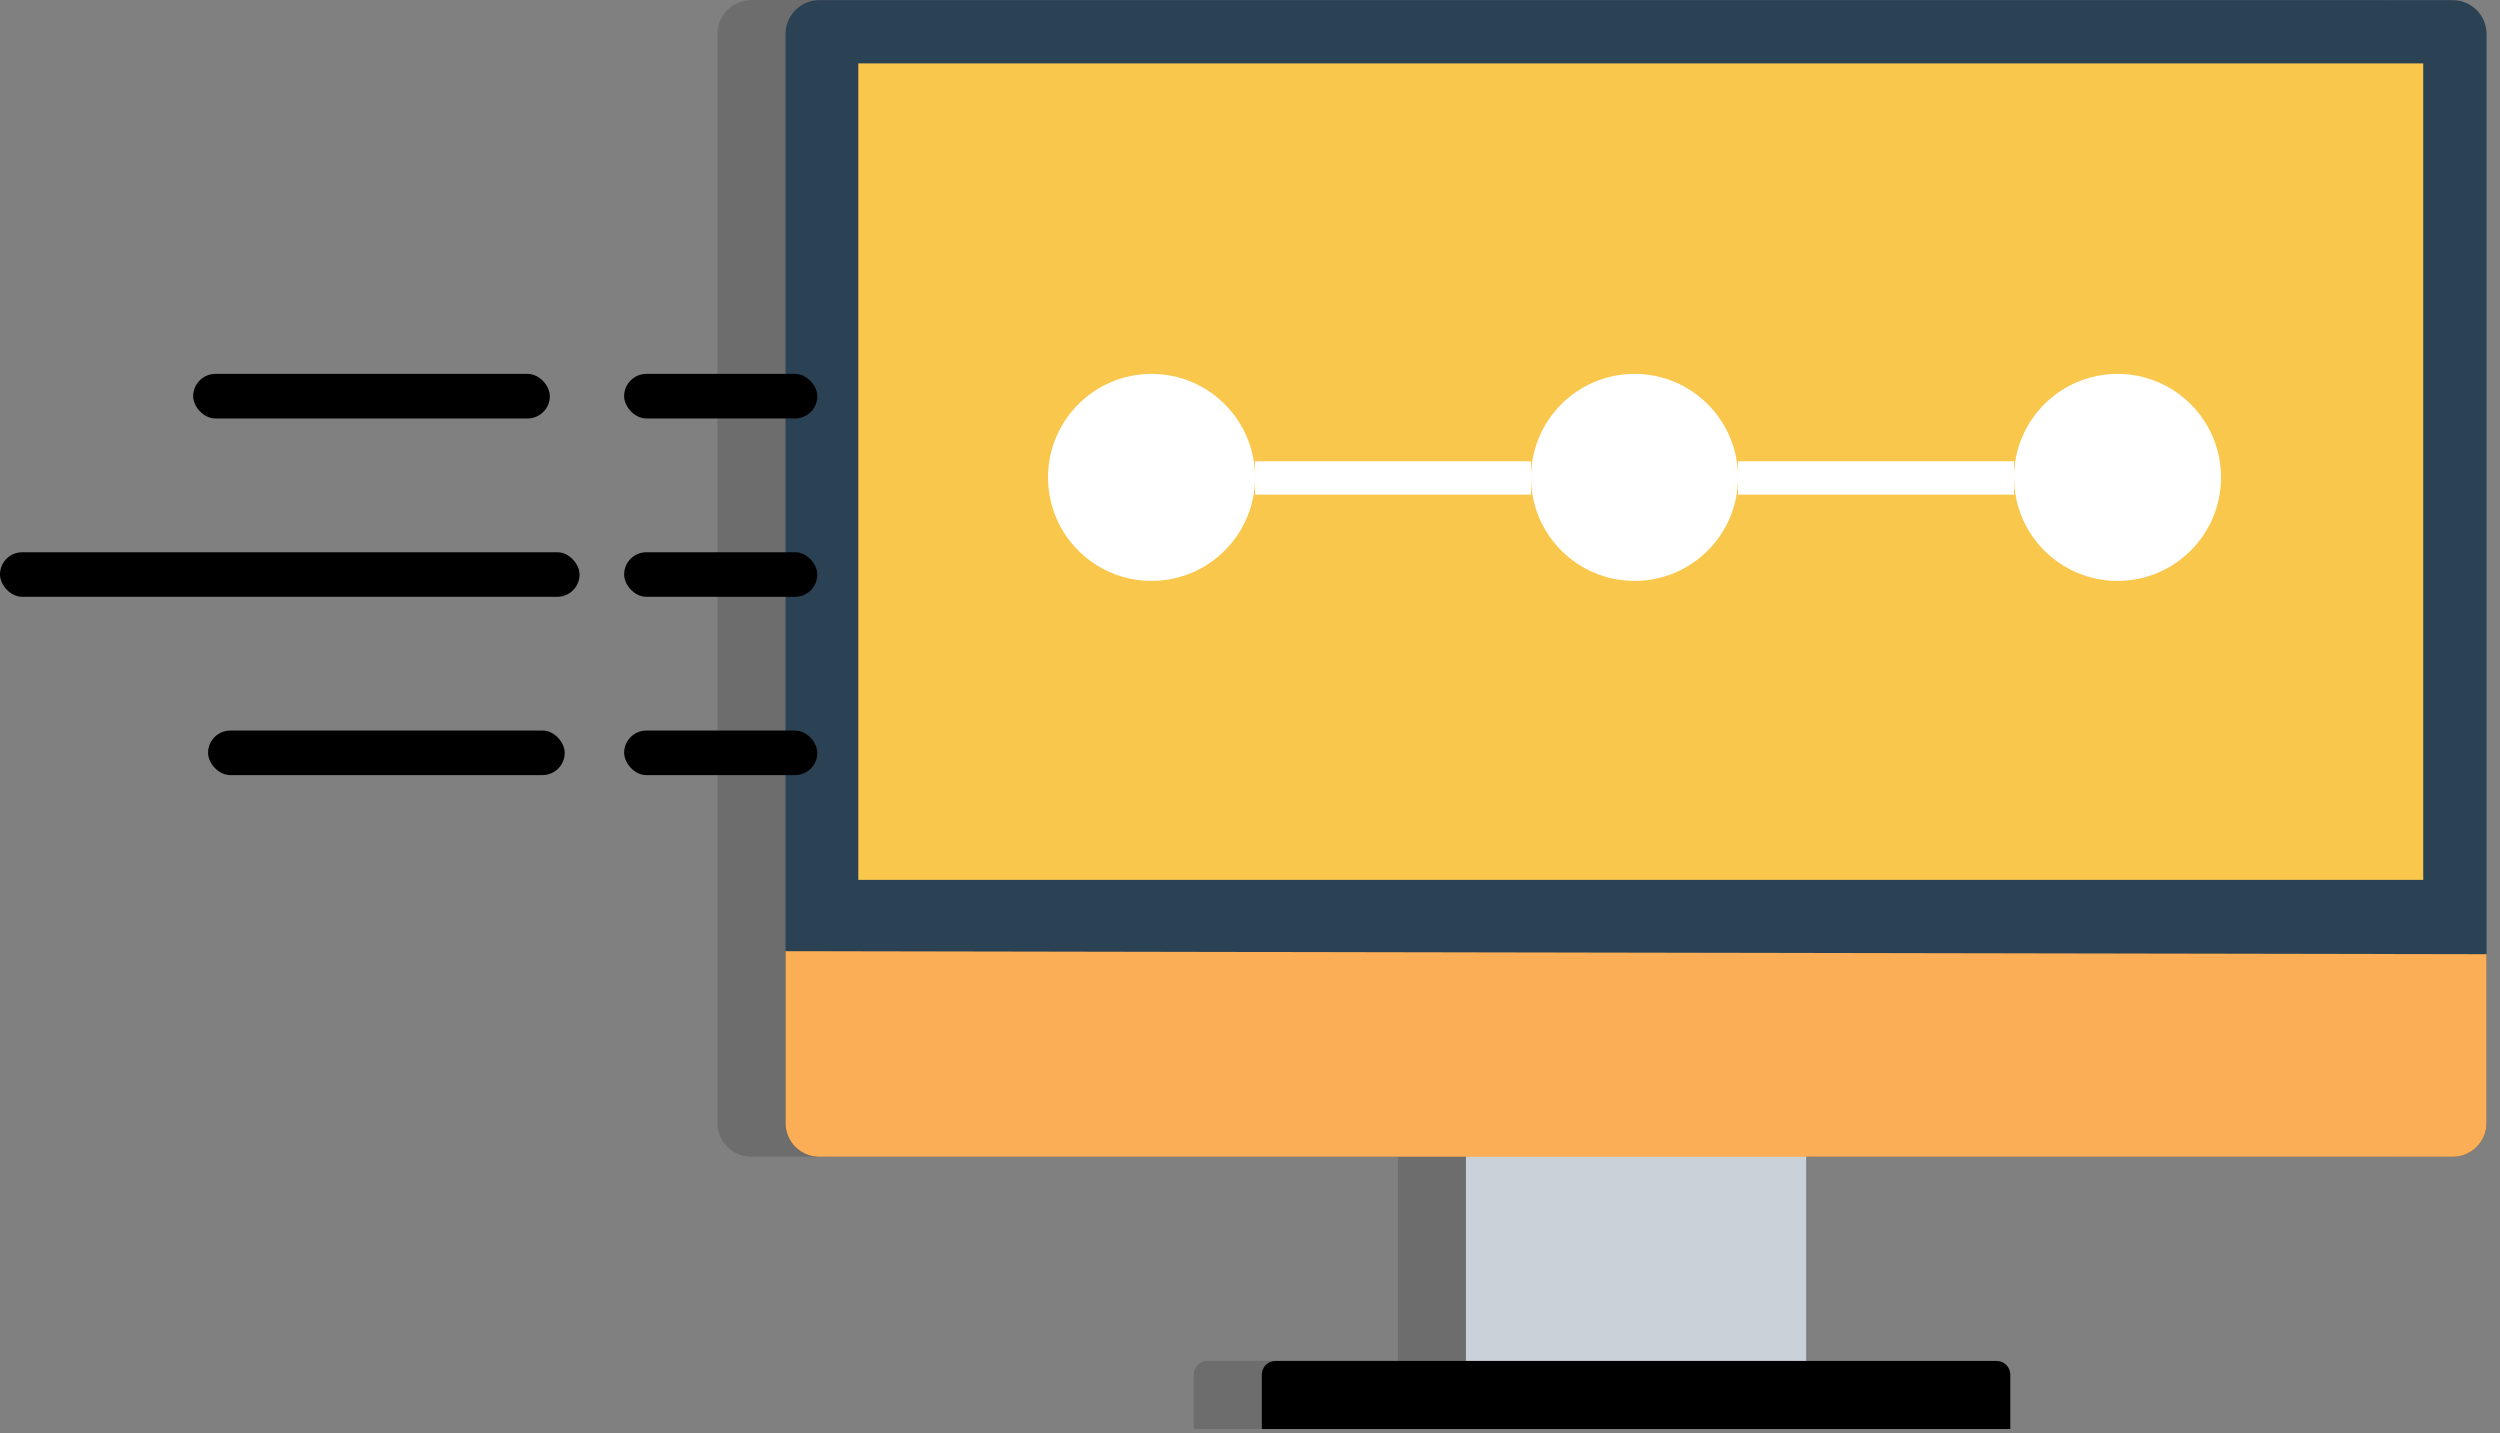 <svg width="75" height="43" viewBox="0 0 75 43" fill="none" xmlns="http://www.w3.org/2000/svg">
<rect x="0" y="0" width="75" height="43" fill="#808080" stroke="none"/>
<path opacity="0.15" d="M22.541 0.004C22.408 0.004 22.276 0.029 22.152 0.08C22.029 0.131 21.917 0.205 21.823 0.299C21.728 0.393 21.653 0.505 21.602 0.628C21.551 0.751 21.524 0.883 21.524 1.017V33.689C21.524 33.822 21.55 33.954 21.601 34.078C21.652 34.201 21.727 34.313 21.821 34.407C21.916 34.502 22.028 34.576 22.152 34.626C22.275 34.677 22.408 34.702 22.541 34.701H41.937V40.825H36.221C36.168 40.825 36.114 40.836 36.065 40.856C36.015 40.877 35.97 40.907 35.932 40.945C35.894 40.983 35.864 41.028 35.844 41.078C35.823 41.128 35.813 41.181 35.813 41.235V42.868H58.267V41.235C58.267 41.127 58.224 41.023 58.147 40.946C58.071 40.87 57.967 40.827 57.858 40.827H52.143V34.703H71.539C71.672 34.703 71.805 34.677 71.929 34.626C72.052 34.575 72.164 34.5 72.259 34.405C72.353 34.311 72.428 34.198 72.479 34.074C72.53 33.951 72.556 33.818 72.555 33.685V1.013C72.555 0.879 72.529 0.747 72.478 0.624C72.427 0.501 72.352 0.389 72.257 0.295C72.163 0.201 72.051 0.127 71.927 0.076C71.804 0.025 71.672 -0 71.539 0H22.541V0.004Z" fill="black"/>
<path d="M73.58 0.004H24.583C24.021 0.004 23.566 0.458 23.566 1.017V33.693C23.566 34.252 24.021 34.705 24.583 34.705H73.58C74.142 34.705 74.597 34.252 74.597 33.693V1.017C74.597 0.458 74.142 0.004 73.58 0.004Z" fill="#2B4255"/>
<path fill-rule="evenodd" clip-rule="evenodd" d="M43.978 34.25H54.185V40.829H43.978V34.25Z" fill="#CAD1D8"/>
<path d="M38.263 40.829C38.155 40.829 38.051 40.871 37.974 40.948C37.898 41.025 37.855 41.129 37.855 41.237V42.87H60.309V41.237C60.309 41.129 60.266 41.025 60.189 40.948C60.112 40.871 60.008 40.829 59.9 40.829H38.263Z" fill="black"/>
<path d="M25.749 1.902H72.697V26.396H25.749V1.902Z" fill="#FAC74D"/>
<path d="M23.566 28.536V33.688C23.566 34.252 24.019 34.705 24.583 34.705H73.58C73.714 34.705 73.846 34.679 73.97 34.628C74.093 34.577 74.205 34.502 74.3 34.408C74.394 34.313 74.469 34.201 74.52 34.078C74.571 33.954 74.597 33.822 74.597 33.688V28.626L24.178 28.536H23.566Z" fill="#FCAE56"/>
<circle cx="34.546" cy="14.322" r="3.105" fill="white"/>
<circle cx="49.036" cy="14.322" r="3.105" fill="white"/>
<circle cx="63.526" cy="14.322" r="3.105" fill="white"/>
<line x1="52.141" y1="14.339" x2="60.421" y2="14.339" stroke="white"/>
<line x1="37.651" y1="14.339" x2="45.931" y2="14.339" stroke="white"/>
<rect x="5.795" y="11.217" width="10.7" height="1.337" rx="0.669" fill="black"/>
<rect x="6.242" y="21.916" width="10.7" height="1.337" rx="0.669" fill="black"/>
<rect y="16.567" width="17.387" height="1.337" rx="0.669" fill="black"/>
<rect x="18.724" y="11.217" width="5.796" height="1.337" rx="0.669" fill="black"/>
<rect x="18.724" y="21.916" width="5.796" height="1.337" rx="0.669" fill="black"/>
<rect x="18.724" y="16.567" width="5.796" height="1.337" rx="0.669" fill="black"/>
</svg>

